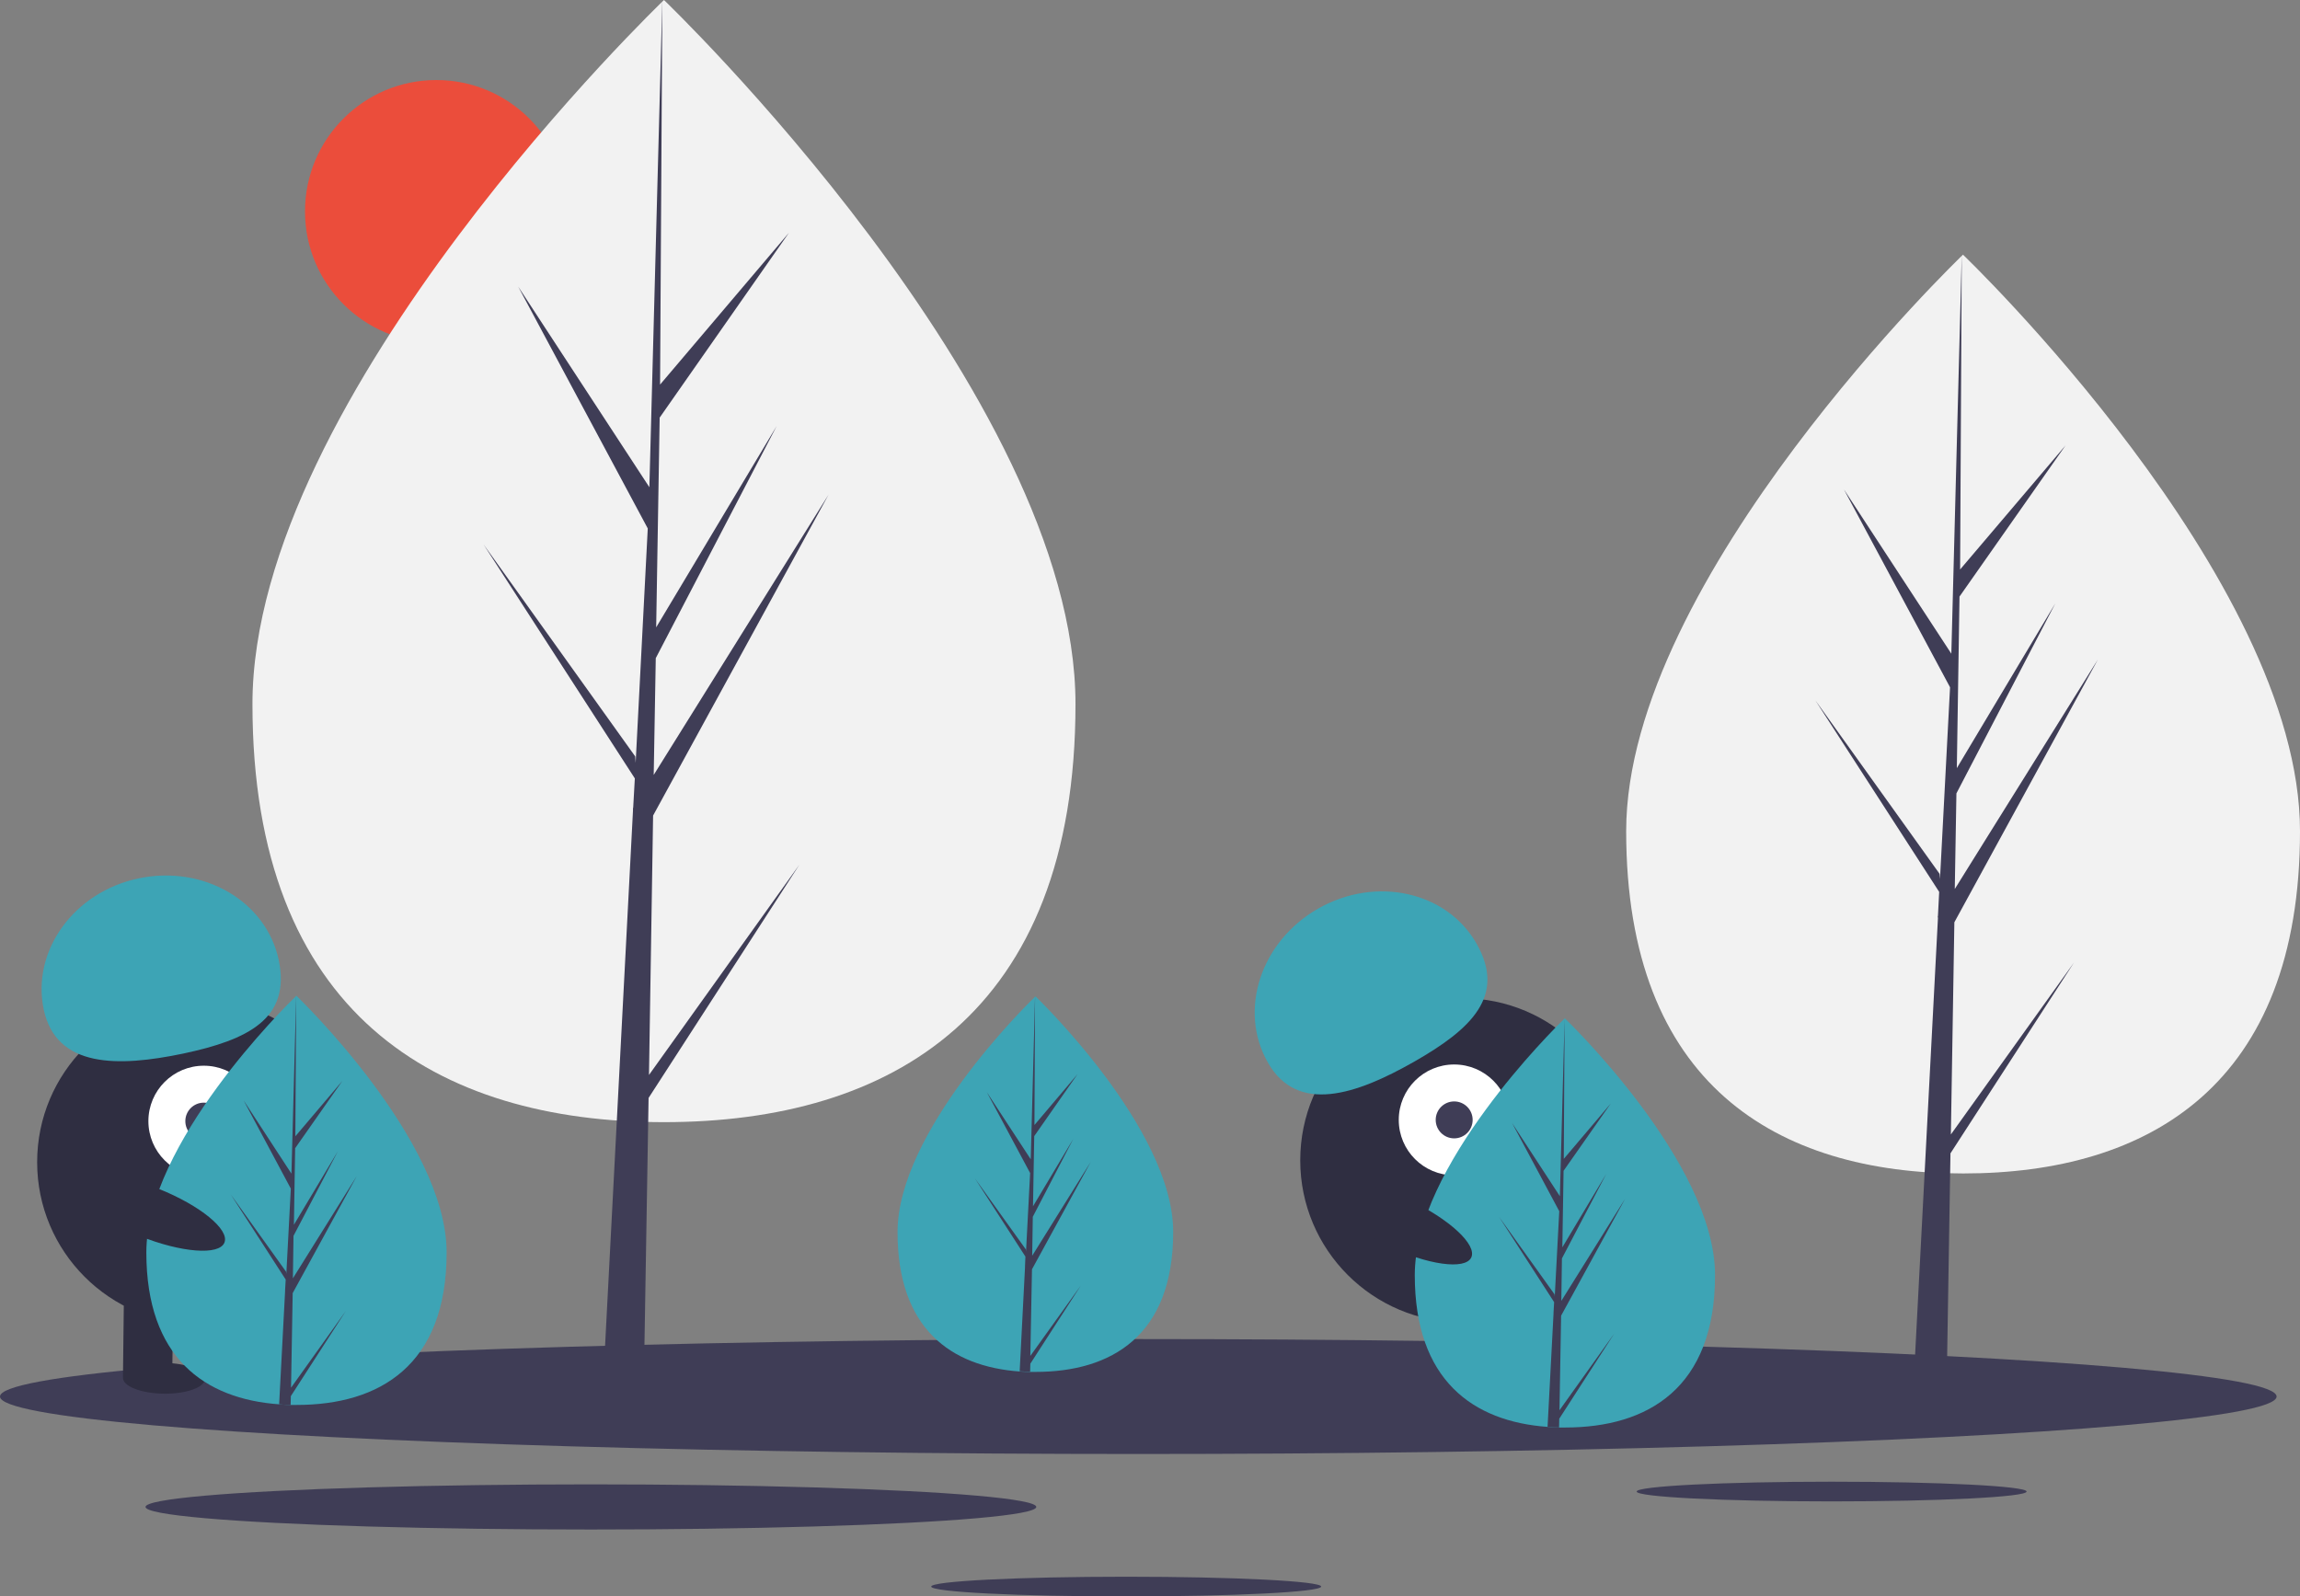 <?xml version="1.0" encoding="utf-8"?>
<!-- Generator: Adobe Illustrator 23.0.2, SVG Export Plug-In . SVG Version: 6.00 Build 0)  -->
<svg version="1.1" id="a706cf1c-1654-439b-8fcf-310eb7aa0e00"
	 xmlns="http://www.w3.org/2000/svg" xmlns:xlink="http://www.w3.org/1999/xlink" x="0px" y="0px" viewBox="0 0 1120.6 777.9"
	 style="enable-background:new 0 0 1120.6 777.9;" xml:space="preserve">
<rect x="0" y="0" width="1120.6" height="777.9" fill="#808080" stroke="none"/>
<style type="text/css">
	.st0{opacity:0.92;fill:#F44936;}
	.st1{fill:#F2F2F2;}
	.st2{fill:#3F3D56;}
	.st3{fill:#2F2E41;}
	.st4{fill:#FFFFFF;}
	.st5{fill:#3DA4B5;}
</style>
<title>not found</title>
<circle class="st0" cx="212.6" cy="103" r="64"/>
<path class="st1" d="M524,343.1c0,151-89.8,203.7-200.5,203.7s-200.5-52.7-200.5-203.7S323.5,0,323.5,0S524,192.1,524,343.1z"/>
<polygon class="st2" points="316.2,523.8 318.2,397.4 403.7,241 318.5,377.6 319.5,320.7 378.4,207.6 319.7,305.7 319.7,305.7 
	321.4,203.5 384.4,113.4 321.6,187.4 322.7,0 316.1,248.1 316.7,237.9 252.5,139.7 315.6,257.5 309.7,371.7 309.5,368.6 
	235.6,265.3 309.3,379.3 308.5,393.6 308.4,393.8 308.4,395 293.3,684.6 313.5,684.6 316,535 389.5,421.3 "/>
<path class="st1" d="M1120.6,405c0,123.6-73.5,166.8-164.1,166.8S792.3,528.6,792.3,405s164.1-280.9,164.1-280.9
	S1120.6,281.4,1120.6,405z"/>
<polygon class="st2" points="950.5,552.8 952.2,449.4 1022.1,321.4 952.4,433.2 953.2,386.6 1001.4,294 953.4,374.3 953.4,374.3 
	954.7,290.7 1006.4,217 955,277.5 955.8,124.1 950.5,327.2 950.9,318.8 898.4,238.5 950.1,334.9 945.2,428.3 945,425.8 884.5,341.3 
	944.8,434.6 944.2,446.3 944.1,446.5 944.2,447.4 931.8,684.5 948.3,684.5 950.3,562 1010.5,469 "/>
<ellipse class="st2" cx="554.6" cy="680.5" rx="554.6" ry="28"/>
<ellipse class="st2" cx="892.4" cy="726.8" rx="95" ry="4.8"/>
<ellipse class="st2" cx="548.7" cy="773.1" rx="95" ry="4.8"/>
<ellipse class="st2" cx="287.9" cy="734.3" rx="217" ry="11"/>
<circle class="st3" cx="97.1" cy="566.3" r="79"/>
<rect x="50.6" y="637.5" transform="matrix(1.178227e-02 -1 1 1.178227e-02 -578.184 713.926)" class="st3" width="43" height="24"/>
<rect x="98.6" y="638" transform="matrix(1.178227e-02 -1 1 1.178227e-02 -531.318 762.478)" class="st3" width="43" height="24"/>
<ellipse transform="matrix(1.178222e-02 -1 1 1.178222e-02 -592.626 743.498)" class="st3" cx="79.8" cy="671.6" rx="7.5" ry="20"/>
<ellipse transform="matrix(1.178222e-02 -1 1 1.178222e-02 -544.749 791.073)" class="st3" cx="127.9" cy="671.1" rx="7.5" ry="20"/>
<circle class="st4" cx="99.3" cy="546.3" r="27"/>
<circle class="st2" cx="99.3" cy="546.3" r="9"/>
<path class="st5" d="M21.3,491.9c-6-28.6,14.7-57.3,46.3-63.9s62.1,11.1,68.2,39.8c6,28.6-15,38.9-46.6,45.6
	C57.6,520,27.4,520.5,21.3,491.9z"/>
<path class="st5" d="M217.6,610.3c0,55.1-32.7,74.3-73.1,74.3c-0.9,0-1.9,0-2.8,0c-1.9,0-3.7-0.1-5.6-0.3
	c-36.5-2.6-64.8-22.8-64.8-74c0-53,67.7-119.9,72.8-124.8l0,0c0.2-0.2,0.3-0.3,0.3-0.3S217.6,555.3,217.6,610.3z"/>
<path class="st2" d="M141.8,676.2l26.7-37.4l-26.8,41.5l-0.1,4.3c-1.9,0-3.7-0.1-5.6-0.3l2.9-55.1l0-0.4l0-0.1l0.3-5.2L112.4,582
	l27,37.7l0.1,1.1l2.2-41.6l-23-43l23.3,35.7l2.3-86.3l0-0.3v0.3l-0.4,68.1l22.9-27l-23,32.8l-0.6,37.3l21.4-35.8L143,602.2
	l-0.3,20.7l31.1-49.8l-31.2,57L141.8,676.2z"/>
<circle class="st3" cx="712.5" cy="565.4" r="79"/>
<rect x="702.1" y="630.8" transform="matrix(0.956 -0.294 0.294 0.956 -160.111 238.549)" class="st3" width="24" height="43"/>
<rect x="748" y="616.7" transform="matrix(0.956 -0.294 0.294 0.956 -153.944 251.401)" class="st3" width="24" height="43"/>
<ellipse transform="matrix(0.956 -0.294 0.294 0.956 -164.975 243.518)" class="st3" cx="728.2" cy="671" rx="20" ry="7.5"/>
<ellipse transform="matrix(0.956 -0.294 0.294 0.956 -158.541 256.246)" class="st3" cx="773.8" cy="655.9" rx="20" ry="7.5"/>
<circle class="st4" cx="708.5" cy="545.7" r="27"/>
<circle class="st2" cx="708.5" cy="545.7" r="9"/>
<path class="st5" d="M617.7,517.7c-14.5-25.4-3.5-59,24.6-75s62.6-8.3,77.1,17.1c14.5,25.4-2.4,41.6-30.5,57.6
	C660.8,533.4,632.1,543.1,617.7,517.7z"/>
<path class="st5" d="M571.6,600.3c0,50.6-30.1,68.2-67.1,68.2c-0.9,0-1.7,0-2.6,0c-1.7,0-3.4-0.1-5.1-0.2
	c-33.5-2.4-59.5-20.9-59.5-67.9c0-48.7,62.2-110.1,66.9-114.6l0,0c0.2-0.2,0.3-0.3,0.3-0.3S571.6,549.7,571.6,600.3z"/>
<path class="st2" d="M502,660.7l24.6-34.3L502,664.5l-0.1,3.9c-1.7,0-3.4-0.1-5.1-0.2l2.6-50.6l0-0.4l0-0.1l0.2-4.8L475,574.2
	l24.8,34.6l0.1,1l2-38.2l-21.1-39.4l21.4,32.7l2.1-79.2l0-0.3v0.3l-0.3,62.5l21-24.8l-21.1,30.2l-0.6,34.2l19.6-32.8l-19.7,37.9
	l-0.3,19l28.5-45.7l-28.6,52.3L502,660.7z"/>
<path class="st5" d="M835.6,621.3c0,55.1-32.7,74.3-73.1,74.3c-0.9,0-1.9,0-2.8,0c-1.9,0-3.7-0.1-5.6-0.3
	c-36.5-2.6-64.8-22.8-64.8-74c0-53,67.7-119.9,72.8-124.8l0,0c0.2-0.2,0.3-0.3,0.3-0.3S835.6,566.3,835.6,621.3z"/>
<path class="st2" d="M759.8,687.2l26.7-37.4l-26.8,41.5l-0.1,4.3c-1.9,0-3.7-0.1-5.6-0.3l2.9-55.1l0-0.4l0-0.1l0.3-5.2L730.4,593
	l27,37.7l0.1,1.1l2.2-41.6l-23-43l23.3,35.7l2.3-86.3l0-0.3v0.3l-0.4,68.1l22.9-27l-23,32.8l-0.6,37.3l21.4-35.8L761,613.2
	l-0.3,20.7l31.1-49.8l-31.2,57L759.8,687.2z"/>
<ellipse transform="matrix(0.428 -0.903 0.903 0.428 -148.668 956.508)" class="st3" cx="681.8" cy="595.8" rx="12.4" ry="39.5"/>
<ellipse transform="matrix(0.372 -0.928 0.928 0.372 -502.648 438.57)" class="st3" cx="72.8" cy="590.8" rx="12.4" ry="39.5"/>
</svg>
